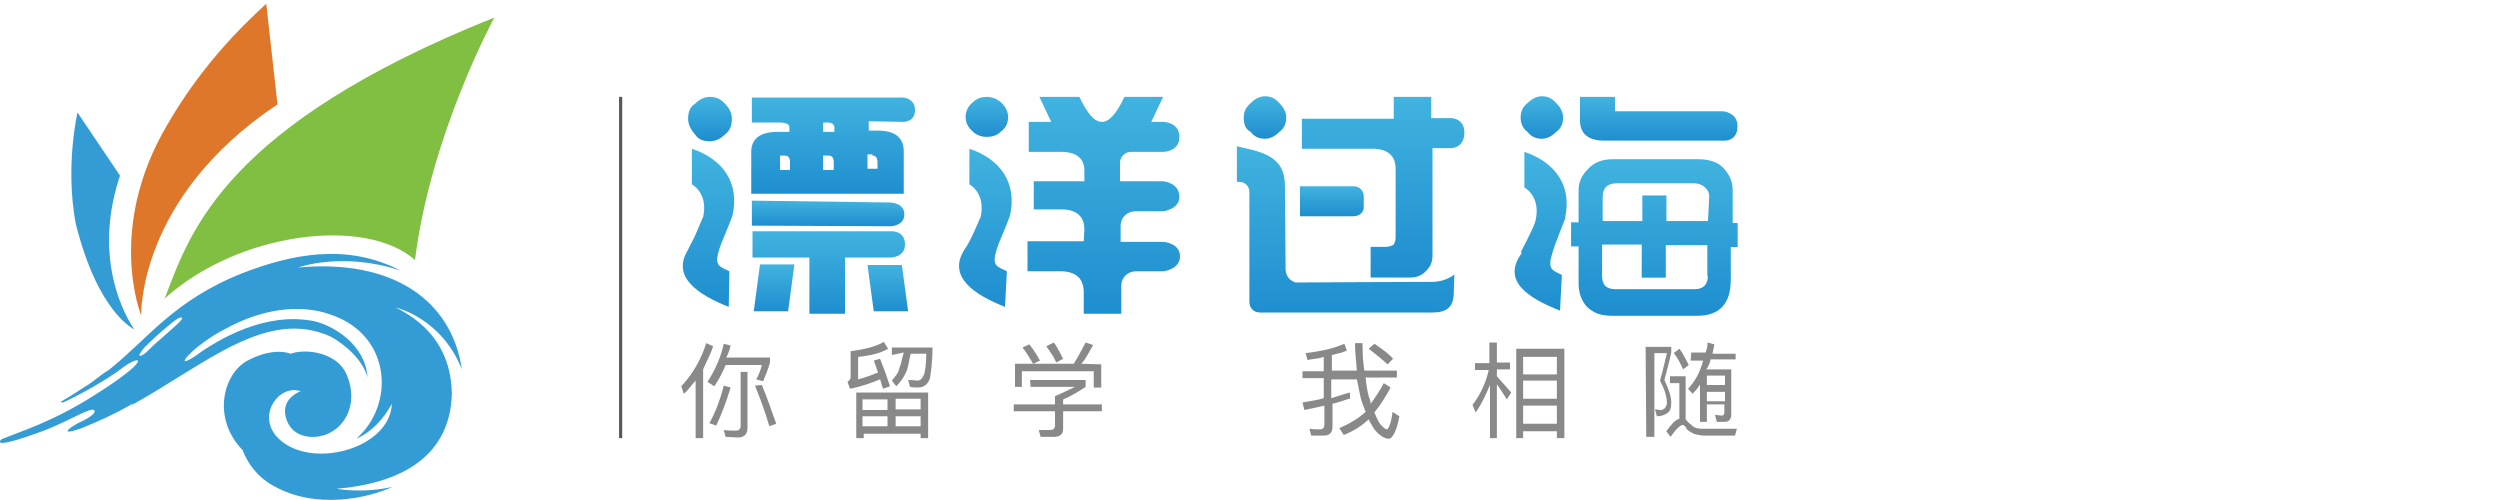 <?xml version="1.0" encoding="utf-8"?>
<!-- Generator: Adobe Illustrator 22.0.0, SVG Export Plug-In . SVG Version: 6.00 Build 0)  -->
<svg version="1.1" id="图层_1" xmlns="http://www.w3.org/2000/svg" xmlns:xlink="http://www.w3.org/1999/xlink" x="0px" y="0px"
	 viewBox="0 0 400 80" style="enable-background:new 0 0 400 80;" xml:space="preserve">
<style type="text/css">
	.st0{fill:none;stroke:#585757;stroke-width:0.5;stroke-miterlimit:10;}
	.st1{fill:#349CD4;}
	.st2{fill:#DF772B;}
	.st3{fill:#80BF41;}
	.st4{fill:url(#SVGID_1_);}
	.st5{fill:url(#SVGID_2_);}
	.st6{fill:url(#SVGID_3_);}
	.st7{fill:url(#SVGID_4_);}
	.st8{fill:url(#SVGID_5_);}
	.st9{fill:url(#SVGID_6_);}
	.st10{fill:url(#SVGID_7_);}
	.st11{fill:url(#SVGID_8_);}
	.st12{fill:url(#SVGID_9_);}
	.st13{fill:url(#SVGID_10_);}
	.st14{fill:url(#SVGID_11_);}
	.st15{fill:url(#SVGID_12_);}
	.st16{fill:url(#SVGID_13_);}
	.st17{fill:url(#SVGID_14_);}
	.st18{fill:url(#SVGID_15_);}
	.st19{fill:url(#SVGID_16_);}
	.st20{fill:url(#SVGID_17_);stroke:url(#SVGID_18_);stroke-width:0.25;stroke-miterlimit:10;}
	.st21{fill:url(#SVGID_19_);}
	.st22{fill:#888988;}
</style>
<g>
	<line class="st0" x1="99.3" y1="15.5" x2="99.3" y2="70.1"/>
	<g>
		<path class="st1" d="M21.5,52.7c0,0-7.3-9.7-2.3-24.6L12.4,18c0,0-2,8.5-0.3,17.7C15.7,50.2,21.5,52.7,21.5,52.7z"/>
		<path class="st2" d="M22.6,50.5c0,0-0.7-18.8,21.8-33.8L42.6,0.6c-4.4,4-10.6,10.3-15.8,19.3C16.9,36.6,22.6,50.5,22.6,50.5z"/>
		<path class="st3" d="M79.1,2.8c0,0-10.2,18.7-12.7,38.8c-7.9-7-28.3-4.5-40.1,6.2c0.1-0.3,0.3-0.5,0.3-0.7
			C30.5,37,36.1,20,79.1,2.8z"/>
		<path class="st1" d="M62.8,77.9c-4.9,1.1-9,0.3-8.9,0.3c9.4-0.8,18.1-4.6,18.4-15.2c-0.1-6.4-3.3-11-9-13.8c0,0,7.3,1.6,10.6,9.9
			c-1.6-11-11-17.7-26.2-16.3c0,0,7.1-2.6,16.4,0.5c-8.7-4.5-17.5-2.6-25.3,0.4c-11.1,4.4-15.2,10.6-21.4,15.5
			c-1.5,0.9-2.6,2-3.7,2.6c-4.4,2.9-4.4,2.5-3.6,2.6c2.6-1.2,7-3.6,9.7-5.7c2.9-2.1,4.6-1.3-4.8,4.6C8.2,67.6,3.3,69,0.2,70.3
			c-1.1,1.2,2,0.4,7.1-1.5c4-1.6,7.1-3.6,7.7-3.2c0.5,0.3-0.3,1.1-2.5,2.1c-2,1.1-2.6,1.9,0.3,0.9c2.8-1.1,5.4-2.3,7.9-3.7
			c0.4-0.3,0.7-0.4,0.7-0.4s-0.3,0.1-0.3,0.3C33,58.2,42.6,49.3,52.8,53.8c2.3,1.2,5.3,3.8,6,6.6c-0.3-5.2-5.4-8.3-8.5-9
			C42.6,49.8,35,54.2,31.2,57c-4,2.6-0.1-1.9,4.9-4.4c5.8-3.2,11.9-4,16.7-2.3c9.8,3.2,10.5,14.4,4.2,19.9c2.5-1.1,4.4-3.2,5.7-5.6
			c-0.3,7.3-13.2,10.7-18.3,5.4c-3.4-3.6,0.3-8.6,3.7-7.4c0,0-2.6,0.9-2.5,3.3c0,0.4,0.3,3.7,4,4c4.6,0.3,8.3-4.5,5.8-10.1
			c-1.5-3.4-6.5-4.1-8.9-3.2c0,0-2.6-1.2-6.9,1.1c-3.8,2-5.8,9.1-0.8,14.3c0.9,2.3,2.5,4.4,4.9,5.7C50.5,81.6,58.9,79.7,62.8,77.9
			L62.8,77.9z M23.1,55.6c0,0,0.7-0.7,2.1-2c1.5-1.3,3.2-2.8,3.7-2.8c0.5,0,0.4,0.3-1.9,2.3s-2.3,2-3.2,2.9
			c-0.9,0.9-1.5,1.1-1.5,0.8C22.3,56.6,23.1,55.6,23.1,55.6z"/>
	</g>
	<g>
		
			<linearGradient id="SVGID_1_" gradientUnits="userSpaceOnUse" x1="123.812" y1="-890.143" x2="123.812" y2="-882.612" gradientTransform="matrix(1 0 0 -1 0 -840.378)">
			<stop  offset="0" style="stop-color:#1E8ECF"/>
			<stop  offset="1" style="stop-color:#41B3DF"/>
		</linearGradient>
		<polygon class="st4" points="127.1,42.3 126.1,49.8 120.6,49.8 121.6,42.3 		"/>
		
			<linearGradient id="SVGID_2_" gradientUnits="userSpaceOnUse" x1="142.084" y1="-890.223" x2="142.084" y2="-882.692" gradientTransform="matrix(1 0 0 -1 0 -840.378)">
			<stop  offset="0" style="stop-color:#1E8ECF"/>
			<stop  offset="1" style="stop-color:#41B3DF"/>
		</linearGradient>
		<polygon class="st5" points="138.8,42.4 144.3,42.4 145.3,49.8 139.8,49.8 		"/>
		<g>
			
				<linearGradient id="SVGID_3_" gradientUnits="userSpaceOnUse" x1="113.55" y1="-862.827" x2="113.55" y2="-855.914" gradientTransform="matrix(1 0 0 -1 0 -840.378)">
				<stop  offset="0" style="stop-color:#1E8ECF"/>
				<stop  offset="1" style="stop-color:#41B3DF"/>
			</linearGradient>
			<path class="st6" d="M110.1,19c0-1.1,0.3-1.9,1.1-2.4c0.7-0.7,1.5-1.1,2.4-1.1s1.7,0.3,2.4,1.1c0.7,0.7,1.1,1.5,1.1,2.4
				c0,1.1-0.3,1.9-1.1,2.5c-0.7,0.7-1.5,1.1-2.4,1.1c-1.1,0-1.9-0.3-2.4-1.1C110.5,20.7,110.1,19.9,110.1,19L110.1,19z"/>
			
				<linearGradient id="SVGID_4_" gradientUnits="userSpaceOnUse" x1="132.484" y1="-876.425" x2="132.484" y2="-872.489" gradientTransform="matrix(1 0 0 -1 0 -840.378)">
				<stop  offset="0" style="stop-color:#1E8ECF"/>
				<stop  offset="1" style="stop-color:#41B3DF"/>
			</linearGradient>
			<path class="st7" d="M120.3,32.1v4l22.1,0.1c0,0,2.3,0,2.3-1.9s-2.3-1.9-2.3-1.9L120.3,32.1L120.3,32.1z"/>
			
				<linearGradient id="SVGID_5_" gradientUnits="userSpaceOnUse" x1="133.279" y1="-871.478" x2="133.279" y2="-855.942" gradientTransform="matrix(1 0 0 -1 0 -840.378)">
				<stop  offset="0" style="stop-color:#1E8ECF"/>
				<stop  offset="1" style="stop-color:#41B3DF"/>
			</linearGradient>
			<path class="st8" d="M144.5,19.5c0,0,1.9,0.1,1.9-1.9c0-1.9-1.9-2-1.9-2h-24.2v4h4.4c1.1,0,1.6,0.3,1.6,0.7v0.8h-1.9
				c-2.8,0-4.2,1.1-4.2,3.2V31h24.4v-6.5c0.1-2.4-1.3-3.6-4.1-3.6H139v-1.5L144.5,19.5L144.5,19.5z M126.4,27.2h-1.6v-2.3h0.8
				c0.5,0,0.8,0.3,0.8,1.1C126.4,26.1,126.4,27.2,126.4,27.2z M133.4,27.2h-1.7v-2.3h0.9c0.5,0,0.8,0.3,0.8,1.1
				C133.4,26,133.4,27.2,133.4,27.2z M133.4,21.1h-1.7v-1.5h0.7c0.7,0,1.1,0.3,1.1,0.8V21.1z M139.6,24.9c0.5,0,0.8,0.3,0.8,1.1V27
				h-1.6v-2.3h0.8V24.9z"/>
			
				<linearGradient id="SVGID_6_" gradientUnits="userSpaceOnUse" x1="132.617" y1="-890.553" x2="132.617" y2="-877.283" gradientTransform="matrix(1 0 0 -1 0 -840.378)">
				<stop  offset="0" style="stop-color:#1E8ECF"/>
				<stop  offset="1" style="stop-color:#41B3DF"/>
			</linearGradient>
			<path class="st9" d="M142.5,37h-22.1v4.2h9.1c0,0,0,0.7,0,2.5v6.5h5.7v-9h7.3c0,0,2.3,0,2.3-2.1C144.8,36.8,142.5,37,142.5,37
				L142.5,37z"/>
			
				<linearGradient id="SVGID_7_" gradientUnits="userSpaceOnUse" x1="113.262" y1="-889.448" x2="113.262" y2="-864.115" gradientTransform="matrix(1 0 0 -1 0 -840.378)">
				<stop  offset="0" style="stop-color:#1E8ECF"/>
				<stop  offset="1" style="stop-color:#41B3DF"/>
			</linearGradient>
			<path class="st10" d="M115,39.9h-4.9c0,0,1.9-3.6,2.3-4.8c0.8-2.8-0.3-4.8-1.7-5.6v-5.7c4.8,1.6,7.7,5.3,6.5,10.7
				C116.7,35.9,115,39.9,115,39.9z M112.4,34.9l4.8-0.7c0,0-1.7,4.4-2.1,5.6c-0.9,2.8,0,2.8,1.6,3.6l-0.1,5.7
				c-4.8-1.9-9.4-4.8-6.4-9.3C110.9,38.6,112.4,34.9,112.4,34.9z"/>
		</g>
	</g>
	<g>
		
			<linearGradient id="SVGID_8_" gradientUnits="userSpaceOnUse" x1="176.576" y1="-890.553" x2="176.576" y2="-855.925" gradientTransform="matrix(1 0 0 -1 0 -840.378)">
			<stop  offset="0" style="stop-color:#1E8ECF"/>
			<stop  offset="1" style="stop-color:#41B3DF"/>
		</linearGradient>
		<path class="st11" d="M173.4,38.6h-9v4.8h5.2c2.5,0,3.8,1.1,3.8,3.4v3.4h6v-4.4c0-1.5,1.1-2.4,2.4-2.4h4.4c0,0,2.6-0.3,2.6-2.4
			c0-2.1-2.6-2.3-2.6-2.3h-6.9v-2.5c0-1.5,1.1-2.4,2.4-2.4h4.4c0,0,2.6-0.3,2.6-2.3c0-2.3-2.6-2.5-2.6-2.5h-6.9v-3
			c0-0.9,0.8-1.7,1.7-1.7h5.2c0,0,2.6,0,2.6-2.4s-2.6-2.4-2.6-2.4h-1.9l1.9-4h-6.2c-1.2,2.6-2.4,4-3.6,4c-1.2,0-2.3-1.3-3.6-4h-6.4
			l1.9,4h-3.6v4.8h5.2c2.5,0,3.7,1.1,3.7,3v1.7h-8.1v4.5h4.4c2.4,0,3.7,1.1,3.7,3.2L173.4,38.6L173.4,38.6z"/>
		
			<linearGradient id="SVGID_9_" gradientUnits="userSpaceOnUse" x1="157.774" y1="-862.285" x2="157.774" y2="-855.918" gradientTransform="matrix(1 0 0 -1 0 -840.378)">
			<stop  offset="0" style="stop-color:#1E8ECF"/>
			<stop  offset="1" style="stop-color:#41B3DF"/>
		</linearGradient>
		<path class="st12" d="M154.5,18.7c0-0.8,0.3-1.6,1.1-2.3c0.7-0.7,1.5-0.9,2.3-0.9c0.8,0,1.6,0.3,2.3,0.9c0.7,0.7,1.1,1.5,1.1,2.3
			c0,0.9-0.3,1.7-1.1,2.3c-0.7,0.7-1.5,0.9-2.3,0.9c-0.9,0-1.7-0.3-2.3-0.9C154.9,20.4,154.5,19.6,154.5,18.7L154.5,18.7z"/>
		
			<linearGradient id="SVGID_10_" gradientUnits="userSpaceOnUse" x1="157.619" y1="-889.448" x2="157.619" y2="-864.115" gradientTransform="matrix(1 0 0 -1 0 -840.378)">
			<stop  offset="0" style="stop-color:#1E8ECF"/>
			<stop  offset="1" style="stop-color:#41B3DF"/>
		</linearGradient>
		<path class="st13" d="M159.4,39.9h-4.9c0,0,1.9-3.6,2.3-4.8c0.8-2.8-0.3-4.8-1.7-5.6v-5.7c4.8,1.6,7.7,5.3,6.5,10.7
			C161.1,35.9,159.4,39.9,159.4,39.9z M156.8,34.9l4.8-0.7c0,0-1.7,4.4-2.1,5.6c-0.9,2.8,0,2.8,1.6,3.6l-0.3,5.7
			c-4.8-1.9-9.4-4.8-6.4-9.3C155.3,38.6,156.8,34.9,156.8,34.9z"/>
	</g>
	<g>
		
			<linearGradient id="SVGID_11_" gradientUnits="userSpaceOnUse" x1="221.263" y1="-884.429" x2="221.263" y2="-855.918" gradientTransform="matrix(1 0 0 -1 0 -840.378)">
			<stop  offset="0" style="stop-color:#1E8ECF"/>
			<stop  offset="1" style="stop-color:#41B3DF"/>
		</linearGradient>
		<path class="st14" d="M223.1,19h-14.8v4.8h11.3c2.4,0,3.7,1.1,3.7,3.2v11c0,0.4-0.1,0.7-0.3,1.1c-0.3,0.3-0.7,0.3-1.1,0.4h-2.6
			v4.9h6.4c1.1,0,1.9-0.4,2.6-1.2c0.7-0.7,0.9-1.5,0.9-2.4V23.7h3c0,0,2.1,0,2.1-2.5c0-2.3-2.1-2.3-2.1-2.3H229v-3.4h-6V19L223.1,19
			z"/>
		
			<linearGradient id="SVGID_12_" gradientUnits="userSpaceOnUse" x1="215.305" y1="-890.547" x2="215.305" y2="-863.807" gradientTransform="matrix(1 0 0 -1 0 -840.378)">
			<stop  offset="0" style="stop-color:#1E8ECF"/>
			<stop  offset="1" style="stop-color:#41B3DF"/>
		</linearGradient>
		<path class="st15" d="M205.7,43.2c0.1,1.1,0.7,1.7,1.6,2c0,0,16.2-0.1,21.8-0.1c2.3,0,3.6-1.2,3.6-1.2l-0.1,2.9
			c0,2.3-1.1,3.2-3.4,3.2h-20.3h-6.2h-1.1c-1.1,0-1.7-0.8-1.7-1.7V30.7c0-0.9-0.7-1.6-1.6-1.6h-0.4v-5.7c0,0,3.2,0.7,4.1,1.1
			c3.8,1.5,3.6,4.1,3.6,6.8L205.7,43.2L205.7,43.2z"/>
		
			<linearGradient id="SVGID_13_" gradientUnits="userSpaceOnUse" x1="202.263" y1="-862.481" x2="202.263" y2="-855.928" gradientTransform="matrix(1 0 0 -1 0 -840.378)">
			<stop  offset="0" style="stop-color:#1E8ECF"/>
			<stop  offset="1" style="stop-color:#41B3DF"/>
		</linearGradient>
		<path class="st16" d="M199,18.8c0-0.9,0.3-1.6,1.1-2.3c0.7-0.7,1.5-1.1,2.3-1.1c0.9,0,1.6,0.3,2.3,1.1c0.7,0.7,1.1,1.5,1.1,2.3
			c0,0.9-0.3,1.7-1.1,2.3c-0.7,0.7-1.5,1.1-2.3,1.1c-0.9,0-1.7-0.3-2.3-1.1C199.2,20.6,199,19.8,199,18.8L199,18.8z"/>
		
			<linearGradient id="SVGID_14_" gradientUnits="userSpaceOnUse" x1="213.061" y1="-874.972" x2="213.061" y2="-870.146" gradientTransform="matrix(1 0 0 -1 0 -840.378)">
			<stop  offset="0" style="stop-color:#1E8ECF"/>
			<stop  offset="1" style="stop-color:#41B3DF"/>
		</linearGradient>
		<path class="st17" d="M216.6,34.6H208v-4.8h8.6c0.9,0,1.6,0.7,1.6,1.6V33C218.3,33.9,217.5,34.6,216.6,34.6z"/>
	</g>
	<g>
		
			<linearGradient id="SVGID_15_" gradientUnits="userSpaceOnUse" x1="265.417" y1="-862.912" x2="265.417" y2="-855.921" gradientTransform="matrix(1 0 0 -1 0 -840.378)">
			<stop  offset="0" style="stop-color:#1E8ECF"/>
			<stop  offset="1" style="stop-color:#41B3DF"/>
		</linearGradient>
		<path class="st18" d="M256.7,22.5h18.9c0,0,2.4,0.3,2.4-2.3c0-2.3-2.4-2.4-2.4-2.4h-17.2v-2.3h-5.6V19
			C252.7,21.3,254,22.5,256.7,22.5L256.7,22.5z"/>
		
			<linearGradient id="SVGID_16_" gradientUnits="userSpaceOnUse" x1="246.619" y1="-862.551" x2="246.619" y2="-855.93" gradientTransform="matrix(1 0 0 -1 0 -840.378)">
			<stop  offset="0" style="stop-color:#1E8ECF"/>
			<stop  offset="1" style="stop-color:#41B3DF"/>
		</linearGradient>
		<path class="st19" d="M243.3,18.8c0-0.9,0.3-1.7,1.1-2.3c0.7-0.7,1.5-1.1,2.3-1.1c0.9,0,1.6,0.3,2.3,1.1c0.7,0.7,1.1,1.5,1.1,2.3
			c0,0.9-0.3,1.7-1.1,2.3c-0.7,0.7-1.5,1.1-2.3,1.1c-0.9,0-1.7-0.3-2.3-1.1C243.7,20.6,243.3,19.8,243.3,18.8z"/>
		<g>
			
				<linearGradient id="SVGID_17_" gradientUnits="userSpaceOnUse" x1="264.693" y1="-890.485" x2="264.693" y2="-866.056" gradientTransform="matrix(1 0 0 -1 0 -840.378)">
				<stop  offset="0" style="stop-color:#1E8ECF"/>
				<stop  offset="1" style="stop-color:#41B3DF"/>
			</linearGradient>
			
				<linearGradient id="SVGID_18_" gradientUnits="userSpaceOnUse" x1="264.693" y1="-890.61" x2="264.693" y2="-865.931" gradientTransform="matrix(1 0 0 -1 0 -840.378)">
				<stop  offset="0" style="stop-color:#1590D0"/>
				<stop  offset="1" style="stop-color:#3FB2DF"/>
			</linearGradient>
			<path class="st20" d="M277.1,35.5v-5c0-1.5-0.5-2.5-1.5-3.6c-0.9-0.9-2.3-1.3-3.8-1.3H258c-1.6,0-2.9,0.5-3.8,1.5
				c-1.1,1.1-1.5,2.1-1.5,3.4v5.2h-1.2v3.6h1.2v6c0,1.5,0.4,2.6,1.2,3.6c1.1,1.1,2.3,1.5,4.1,1.5h13.5c3.6,0,5.3-1.9,5.3-5.7v-5.3
				h1.1v-3.6h-0.8V35.5z M273.4,44c0,1.6-0.8,2.4-2.3,2.4h-12.6c-1.5,0-2.3-0.7-2.3-2.3V39h6.6v5.3h3.6v-5.2h6.9V44z M273.4,35.5
				h-6.9v-4.1h-3.6v4.1h-6.6v-4c0-1.5,0.8-2.3,2.4-2.3H271c0.8,0,1.5,0.3,1.9,0.7s0.7,0.8,0.7,1.5L273.4,35.5L273.4,35.5z"/>
		</g>
		
			<linearGradient id="SVGID_19_" gradientUnits="userSpaceOnUse" x1="246.428" y1="-890.06" x2="246.428" y2="-864.875" gradientTransform="matrix(1 0 0 -1 0 -840.378)">
			<stop  offset="0" style="stop-color:#1E8ECF"/>
			<stop  offset="1" style="stop-color:#41B3DF"/>
		</linearGradient>
		<path class="st21" d="M248.2,40.4h-4.9c0,0,1.9-3.6,2.3-4.8c0.8-2.8-0.3-4.8-1.7-5.6v-5.7c4.8,1.6,7.7,5.3,6.5,10.6
			C249.9,36.6,248.2,40.4,248.2,40.4z M245.7,35.5l4.8-0.7c0,0-1.7,4.2-2.1,5.6c-0.9,2.8,0,2.8,1.5,3.6l-0.3,5.7
			c-4.8-1.9-9.4-4.6-6.2-9.1C244.2,39.4,245.7,35.5,245.7,35.5z"/>
	</g>
	<path class="st22" d="M111.3,60.9c-0.7,0.7-1.1,1.5-1.9,2.1l-0.4-1.2c1.9-2,3.2-4.4,4-6.9l1.1,0.5c-0.4,1.3-1.1,2.5-1.6,3.7v11
		h-1.2V60.9L111.3,60.9z M116.2,58.2c-0.5,1.2-1.1,2.4-1.9,3.6l-1.1-0.7c1.2-1.9,2.1-3.8,2.6-6.1l1.1,0.3c-0.1,0.5-0.3,1.1-0.7,1.9
		h7v0.8c-0.3,1.1-0.7,2-1.1,3l-1.1-0.3c0.4-0.7,0.7-1.5,0.9-2.3h-6V58.2z M116.9,62c-0.7,2.3-1.5,4.4-2.3,6.1l-1.1-0.4
		c0.9-1.6,1.7-3.6,2.3-6L116.9,62z M116.1,69.9l-0.3-1.1c0.8,0.1,1.5,0.1,2,0.1c0.4,0,0.7-0.3,0.7-0.7v-8.7h1.1v9
		c0,0.9-0.5,1.5-1.5,1.5L116.1,69.9L116.1,69.9z M121.9,61.6c0.8,1.9,1.5,4,2.3,6.2l-1.1,0.4c-0.7-2.4-1.5-4.5-2.3-6.5L121.9,61.6z"
		/>
	<path class="st22" d="M140.8,57.4c0.7,1.7,1.2,3.2,1.6,4.4l-1.1,0.4c-0.3-0.7-0.3-1.1-0.5-1.5c-1.2,0.5-2.8,1.1-4.8,1.5l-0.4-1.1
		c0.4-0.3,0.5-0.5,0.5-0.8v-4.1c2.1-0.3,4-0.7,5.3-1.5l0.7,1.1c-1.2,0.7-2.8,1.1-4.8,1.3v3.6c1.5-0.4,2.4-0.8,3.2-1.1
		c-0.3-0.7-0.5-1.5-0.7-1.9L140.8,57.4z M148.5,62.8v7.3h-1.2v-0.7h-9.1v0.7H137v-7.3H148.5L148.5,62.8z M138,65.6h4v-1.7h-4V65.6z
		 M138,68.2h4v-1.6h-4V68.2z M142.7,56.8v-1.2h6.5c0,2.5-0.3,4.2-0.4,4.9c-0.3,0.9-0.9,1.5-1.9,1.5c-0.4,0-0.8,0-1.3-0.1l-0.3-1.1
		c0.8,0,1.3,0.1,1.5,0.1c0.5,0,0.8-0.4,1.1-1.1c0.1-0.5,0.3-1.5,0.3-3.2h-2.5c-0.3,1.3-0.4,2.3-0.7,2.9c-0.4,0.9-0.9,1.6-1.6,2.3
		l-0.7-0.9c0.5-0.7,1.1-1.2,1.2-2c0.3-0.7,0.4-1.5,0.7-2.5L142.7,56.8L142.7,56.8z M143.3,63.8v1.7h4v-1.7
		C147.2,63.8,143.3,63.8,143.3,63.8z M143.3,68.2h4v-1.6h-4V68.2z"/>
	<path class="st22" d="M164.8,60.8h8.9v1.1c-1.1,0.7-2.3,1.5-3.6,2v0.8h6.2v1.1h-6.2v2.8c0,0.9-0.5,1.3-1.5,1.3h-2.1l-0.3-1.1
		c0.8,0,1.5,0,1.9,0c0.4,0,0.7-0.3,0.7-0.7v-2.3h-6.6v-1.1h6.6v-1.3c1.5-0.7,2.4-1.1,3.2-1.5h-7.1L164.8,60.8L164.8,60.8z
		 M176.2,58.3V62H175v-2.6h-11.5v2.5h-1.1v-3.7h9.4c0.7-1.1,1.3-2.3,1.9-3.4l1.2,0.4c-0.7,1.2-1.2,2.3-1.9,3L176.2,58.3L176.2,58.3z
		 M164.7,55.1c0.7,0.9,1.2,1.7,1.7,2.6l-1.1,0.5c-0.7-1.1-1.1-1.9-1.7-2.6L164.7,55.1z M168.6,54.8c0.7,0.9,1.1,1.9,1.5,2.6L169,58
		c-0.5-1.1-1.1-1.9-1.6-2.6L168.6,54.8z"/>
	<path class="st22" d="M216.2,63.7c-1.1,0.3-2,0.7-3,0.9v3.6c0,1.1-0.5,1.5-1.5,1.5h-1.9l-0.3-1.1c0.7,0.1,1.2,0.1,1.7,0.1
		c0.5,0,0.7-0.3,0.7-0.8v-3c-1.2,0.3-2.3,0.5-3.2,0.7l-0.3-1.2c1.5-0.3,2.6-0.4,3.4-0.7v-3.2h-3.4v-1.1h3.4v-2.3
		c-0.8,0.3-1.7,0.3-2.6,0.5l-0.3-1.1c2.4-0.3,4.4-0.7,6.2-1.5l0.4,1.1c-0.7,0.3-1.5,0.5-2.4,0.7v2.5h4c-0.1-1.5-0.3-2.8-0.3-4.4h1.2
		c0,1.7,0.1,3.2,0.3,4.4h5.2v1.1h-5c0.1,1.2,0.3,2.3,0.5,3c0.1,0.3,0.3,0.7,0.3,1.2c0.8-1.1,1.5-2.1,2.1-3.3l1.1,0.7
		c-0.8,1.5-1.7,2.9-2.6,4c0.3,0.7,0.5,1.1,0.7,1.5c0.5,0.8,1.1,1.2,1.3,1.2s0.7-0.9,0.9-2.8l1.1,0.7c-0.4,2.3-1.1,3.6-1.7,3.6
		s-1.5-0.5-2.3-1.5c-0.3-0.5-0.7-1.1-0.9-1.6c-1.2,1.1-2.5,1.9-4,2.5l-0.7-1.1c1.6-0.7,3-1.5,4.2-2.6c-0.3-0.7-0.4-1.1-0.7-1.9
		c-0.3-1.1-0.4-2-0.7-3.3h-4.1v3c1.1-0.3,2.1-0.7,3-0.9V64l0,0V63.7z M219.9,55c1.2,0.8,2.3,1.6,3,2.4l-0.9,0.9
		c-0.8-0.8-1.9-1.6-3-2.5L219.9,55z"/>
	<path class="st22" d="M239.6,70.1h-1.2v-8.5c-0.7,1.6-1.3,3-2.3,4.4l-0.5-1.2c1.2-1.6,2.1-3.4,2.6-5.6H236v-1.1h2.3v-3.3h1.2V58
		h2.1v1.1h-2.1v1.1c0.7,0.8,1.5,1.7,2.3,2.6l-0.7,1.1c-0.7-1.1-1.2-1.9-1.6-2.4v8.6H239.6z M250.3,55.8v14.3h-1.2V69h-5.4v1.1h-1.1
		V55.8H250.3L250.3,55.8z M243.7,59.9h5.4v-2.8h-5.4V59.9L243.7,59.9z M243.7,63.8h5.4v-2.9h-5.4V63.8L243.7,63.8z M243.7,67.8h5.4
		v-2.9h-5.4V67.8L243.7,67.8z"/>
	<path class="st22" d="M263.3,55.5h4.1v0.9c-0.3,1.5-0.7,2.8-1.1,4.4c0.7,1.5,1.1,2.6,1.1,3.6c0,0.7-0.1,1.2-0.4,1.5
		c-0.4,0.4-1.1,0.7-1.9,0.7l-0.3-1.1c0.3,0,0.7,0.1,0.9,0.1c0.3,0,0.4-0.1,0.7-0.3c0.1-0.3,0.3-0.4,0.3-0.8c0-1.1-0.4-2.3-1.1-3.6
		c0.5-1.7,0.8-3.2,1.1-4.4h-2v13.4h-1.3L263.3,55.5L263.3,55.5z M277.9,68.6l-0.3,1.1h-3.2c-0.3,0-0.8,0-1.5,0
		c-0.7,0-1.3-0.1-1.9-0.3c-0.5-0.3-1.1-0.5-1.3-1.1c-0.3-0.3-0.4-0.3-0.5-0.3c-0.3,0-1.1,0.7-1.9,1.9l-0.7-0.9
		c0.8-1.1,1.5-1.9,2.1-2v-5.7h-1.5v-1.1h2.5v6.9l0.1,0.1c0.3,0.4,0.7,0.7,1.2,1.1c0.5,0.3,1.1,0.3,1.5,0.3c0.8,0,1.5,0,1.7,0
		C275.4,68.6,276.4,68.6,277.9,68.6z M268.7,55.8c0.7,0.9,1.1,1.9,1.5,2.6l-0.9,0.7c-0.4-0.9-0.9-1.9-1.5-2.6L268.7,55.8z
		 M270.6,56.4h2.3c0.3-0.8,0.3-1.3,0.3-1.6l1.1,0.3l-0.3,1.5h3.7v0.9h-4c-0.1,0.5-0.3,1.1-0.7,1.6h4v7.3c0,0.7-0.4,1.1-1.1,1.1h-1.2
		l-0.3-1.1c0.5,0,0.9,0.1,1.1,0.1c0.3,0,0.4-0.3,0.4-0.5v-1.3h-2.8v2.8H272v-6c-0.4,0.7-0.8,1.1-1.2,1.5l-0.7-0.8
		c1.1-1.2,1.9-2.6,2.4-4.5h-2L270.6,56.4L270.6,56.4z M276,61.6v-1.5h-2.9v1.5H276z M273.1,62.7v1.5h2.9v-1.5H273.1z"/>
</g>
</svg>
